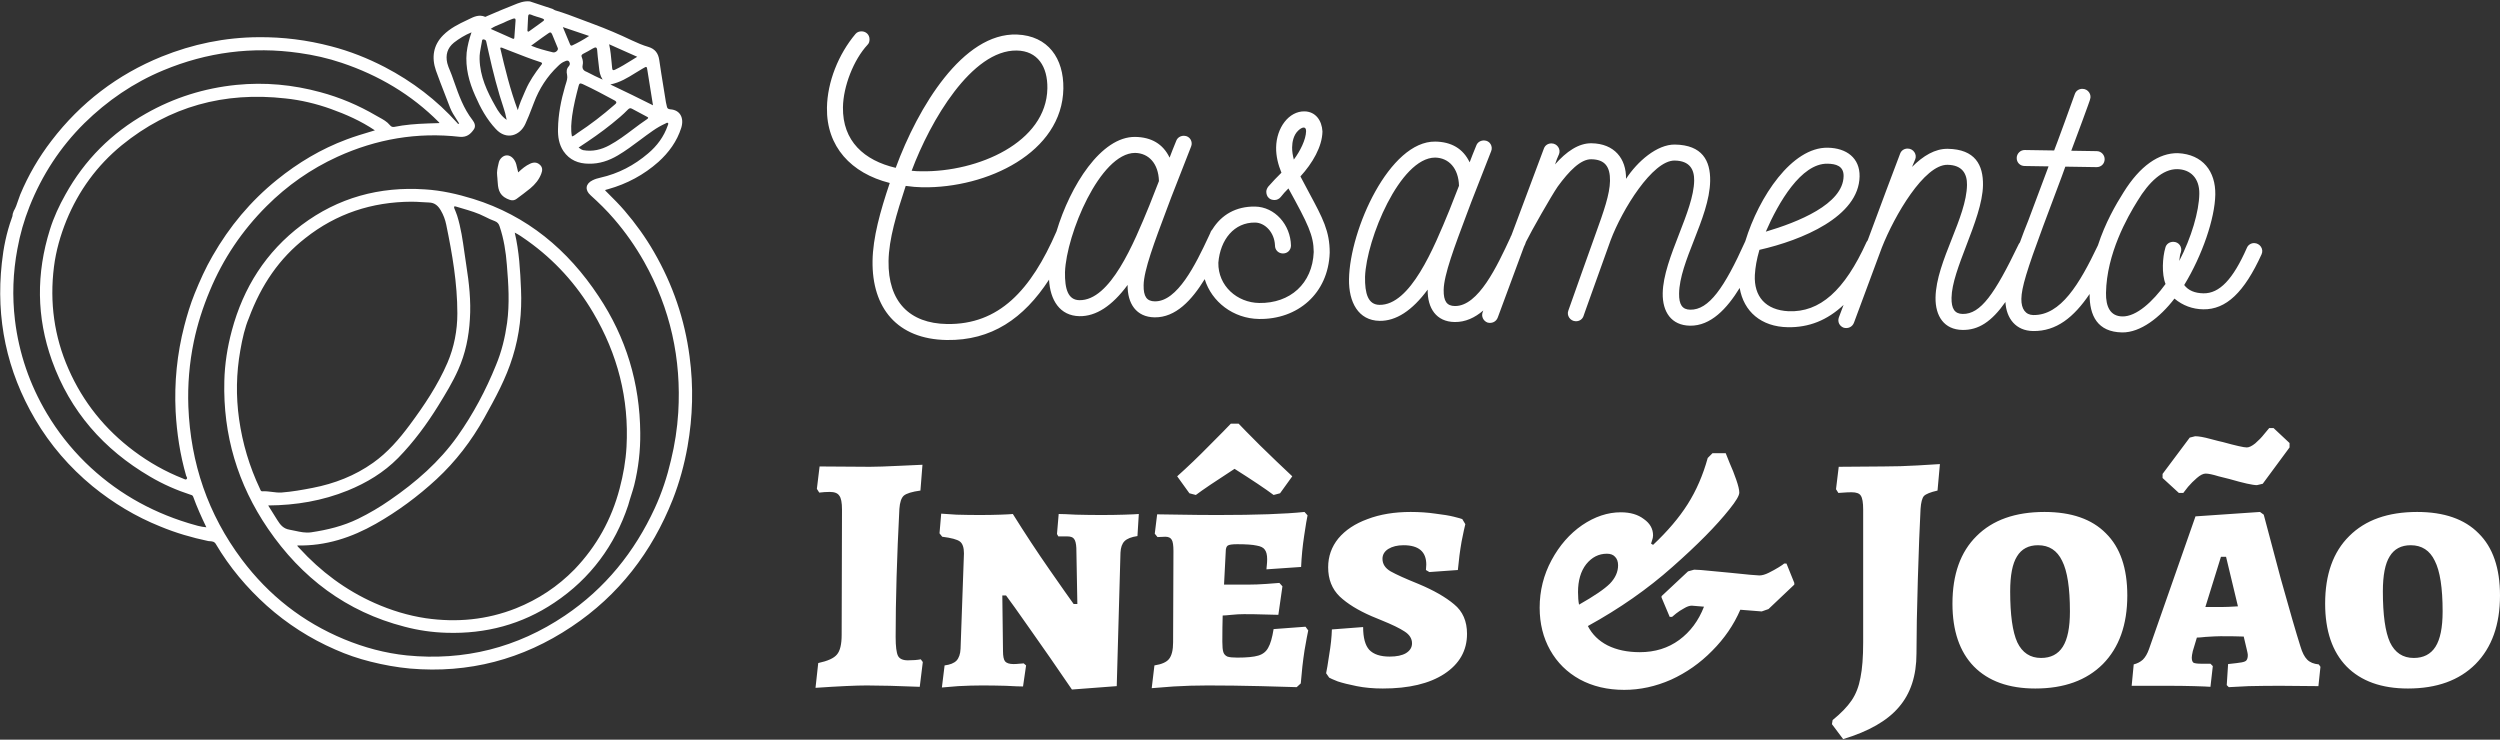 <svg width="1237" height="366" viewBox="0 0 1237 366" fill="none" xmlns="http://www.w3.org/2000/svg">
<rect x="0" y="0" width="1237" height="366" fill="#333333" stroke="none"/>
<path fill-rule="evenodd" clip-rule="evenodd" d="M274.475 5.001C274.548 5.036 274.623 5.069 274.7 5.1C279.157 6.423 283.518 8.086 287.883 9.751C289.785 10.476 291.688 11.202 293.6 11.9C300.1 14.3 306.4 17 312.7 20C315.3 21.2 318 22.4 320.8 23.2C324.1 24.2 325.7 26.3 326.2 29.7C326.849 34.246 327.583 38.75 328.319 43.267L328.322 43.283L328.323 43.291L328.324 43.297L328.335 43.365C328.727 45.77 329.119 48.179 329.5 50.6C329.55 50.9 329.625 51.2 329.7 51.5C329.733 51.632 329.766 51.763 329.797 51.895C329.836 52.063 329.872 52.232 329.9 52.4C330.1 53.5 330.4 54 331.7 54.1C336.4 54.4 338.6 58.2 337.1 63.2C335 69.9 330.9 75.5 325.8 80.1C318.6 86.5 310.2 91 300.9 93.6C300.7 93.65 300.525 93.7 300.35 93.75C300.248 93.779 300.145 93.809 300.038 93.838C299.962 93.858 299.883 93.879 299.8 93.9C299.7 93.9 299.6 94 299.4 94.2C299.663 94.463 299.926 94.725 300.189 94.987L300.818 95.614C303.64 98.424 306.43 101.202 309 104.2C314.5 110.6 319.4 117.4 323.6 124.7C332.9 140.8 338.8 158 341.2 176.4C343.2 191.3 342.8 206.1 340.2 220.9C338.6 229.9 336.2 238.7 332.9 247.1C322.6 273.1 306.2 294.5 282.8 310.1C258.6 326.3 231.9 333.3 202.9 330.8C196.3 330.2 189.8 329 183.4 327.4C177.4 325.9 171.5 323.9 165.9 321.4C153.5 316 142.2 308.8 132 299.7C122.1 290.8 113.6 280.7 106.8 269.2C106.09 267.937 104.944 267.858 103.853 267.782L103.823 267.78C103.701 267.772 103.579 267.763 103.46 267.753C103.303 267.739 103.15 267.723 103 267.7C94.9 266 87 263.7 79.3 260.5C67.1 255.6 56 248.9 45.8 240.6C34.4 231.2 24.9 220.2 17.4 207.5C3.3 183.5 -2.1 157.7 0.9 130.2C1.7 122.6 3.2 115.2 5.8 108C6.1 107.3 6.3 106.6 6.3 105.8C6.4 105.55 6.475 105.325 6.55 105.101C6.584 104.997 6.619 104.893 6.656 104.787C6.673 104.739 6.69 104.69 6.708 104.64C6.737 104.562 6.767 104.482 6.8 104.4C7.769 102.785 8.362 101.004 8.957 99.217C9.284 98.237 9.61 97.256 10 96.3C14 86.7 19.2 77.8 25.5 69.6C39.9 50.8 58.1 36.9 80 28C95.4 21.8 111.3 18.5 127.9 18.4C140.1 18.3 152 19.8 163.8 22.9C173.1 25.3 181.9 28.8 190.4 33.2C204 40.3 216.1 49.5 226.3 60.9C226.5 61.2 226.7 61.5 227.2 61.1C227.074 60.895 226.946 60.691 226.818 60.488C226.534 60.039 226.245 59.594 225.958 59.15L225.948 59.134C224.725 57.246 223.519 55.384 222.7 53.3C221.846 51.035 220.965 48.771 220.081 46.501C218.585 42.657 217.083 38.798 215.7 34.9C213.5 28.5 214.3 22.4 219.3 17.4C222.7 14 226.9 11.9 231.2 9.9C231.456 9.777 231.713 9.65 231.972 9.522C234.436 8.305 237.013 7.033 240 8.3C240.2 8.4 240.6 8.2 240.9 8C242.007 7.534 243.114 7.059 244.223 6.584C246.922 5.427 249.636 4.263 252.4 3.2C252.952 2.986 253.504 2.757 254.059 2.526C256.62 1.461 259.241 0.371 262.2 0.7C263.694 1.185 265.188 1.686 266.69 2.189L266.914 2.265L266.961 2.281L266.991 2.291C269.107 3.002 271.237 3.717 273.4 4.4C273.554 4.477 273.708 4.569 273.867 4.664C273.982 4.732 274.1 4.803 274.224 4.871C274.305 4.916 274.389 4.959 274.475 5.001ZM233.3 16C229.9 17.4 227.2 19.1 224.6 21.1C221.3 23.8 220.4 27.2 221.3 31.2C221.61 32.502 222.112 33.688 222.615 34.878C222.924 35.608 223.234 36.34 223.5 37.1C223.91 38.228 224.31 39.361 224.709 40.494C227.036 47.09 229.362 53.682 233.8 59.4C234.8 60.7 235.6 62.5 234.4 64.1C232.8 66.4 230.9 68 227.5 67.7C206.4 65.3 186.2 68.8 166.9 77.6C153.8 83.6 142.1 91.8 131.9 102C119.8 114.1 110.4 128 103.8 143.9C100.4 152 97.7 160.4 95.9 169C93.7 179.6 92.8 190.4 93.2 201.2C94.3 229.2 102.9 254.5 119.7 276.9C133 294.6 149.8 307.8 170.3 316.3C180.2 320.4 190.6 323.2 201.3 324.3C229.7 327.1 255.9 320.5 279.5 304.6C299.4 291.2 314 273.1 324 251.4C327.5 243.8 330.1 235.9 332 227.7C333.9 219.9 335.1 212.1 335.6 204.1C337.2 177.6 331.7 152.7 318.7 129.5C314.4 121.9 309.5 114.9 303.8 108.3C300.2 104.1 296.3 100.3 292.2 96.6C289.3 94 289.7 90.9 293.2 89.2C294.4 88.6 295.7 88.2 297.1 87.9C306 85.9 313.8 81.8 320.7 75.9C325.1 72.2 328.5 67.6 330.4 62.1C330.427 61.994 330.474 61.881 330.522 61.767C330.656 61.449 330.794 61.12 330.5 60.9C330.18 60.58 329.86 60.772 329.54 60.964C329.46 61.012 329.38 61.06 329.3 61.1C327.1 62.1 325 63.3 323 64.7C320.847 66.185 318.75 67.752 316.651 69.32L316.647 69.323C313.093 71.978 309.535 74.637 305.7 76.9C301.3 79.5 296.6 81.1 291.4 81C286.2 81 281.8 79.2 278.8 74.8C276.6 71.5 276 67.7 276.1 63.8C276.2 56.6 277.6 49.6 279.6 42.7C279.71 42.303 279.84 41.901 279.971 41.496C280.434 40.062 280.912 38.581 280.6 37.1C280.2 35.3 280.3 34 281.5 32.7C282.1 32 282.1 31.2 281.6 30.5C281.1 29.7 280.2 30 279.6 30.3C278.2 30.8 277.1 31.7 276.1 32.7C270.7 37.8 266.8 43.9 264.2 50.8L264.039 51.216L263.819 51.784C263.655 52.211 263.492 52.637 263.329 53.063C262.241 55.901 261.164 58.713 259.9 61.4C257.2 67.2 250.5 69.5 245.3 63.8C240.8 59 237.7 53.3 235.1 47.3C232.1 40.6 230.2 33.5 230.9 26C231.3 22.7 232.1 19.5 233.3 16ZM185.5 64.5C178.5 59.8 171.2 56.6 163.7 53.9C156.4 51.3 148.9 49.5 141.2 48.7C111 45.3 83.9 52.6 60.2 71.9C48 81.9 38.9 94.4 32.9 109C29.9 116.4 27.7 124.1 26.7 132C24.5 149.6 26.8 166.5 33.9 182.6C41.1 199 52 212.5 66.3 223.2C73.8 228.8 81.9 233.4 90.6 236.8C90.644 236.818 90.69 236.838 90.737 236.859C90.796 236.886 90.856 236.916 90.918 236.945L90.924 236.948C91.375 237.165 91.901 237.419 92.3 237.1C92.773 236.706 92.501 236.188 92.266 235.741L92.264 235.738L92.258 235.725C92.222 235.658 92.188 235.592 92.158 235.529C92.136 235.485 92.117 235.442 92.1 235.4C89.1 225 87.5 214.4 86.9 203.6C86.2 189.2 87.6 175.1 91.2 161.2C92.6 155.8 94.2 150.5 96.3 145.3C98.9 138.9 101.7 132.6 105.2 126.6C113.5 112.1 124 99.5 137 89C147.5 80.5 158.9 73.7 171.5 69C175.495 67.491 179.49 66.297 183.836 64.998C184.385 64.834 184.939 64.668 185.5 64.5ZM102.1 260.9C99.6 255.7 97.4 250.8 95.6 245.8C95.4 245.3 95.1 245 94.6 244.9C87.5 242.6 80.6 239.6 74.2 235.8C51.3 222.4 34.7 203.5 25.7 178.4C18 156.9 17.9 135.3 24.7 113.6C26.6 107.5 29.3 101.7 32.4 96.2C41.9 79.1 55.2 65.8 72.2 56.2C86.1 48.3 101.1 43.6 117 42C131.1 40.6 144.9 41.9 158.5 45.6C168.2 48.2 177.4 52.1 186.1 57.2C186.604 57.494 187.117 57.775 187.63 58.056L187.632 58.057C189.559 59.112 191.479 60.163 192.9 61.9C193.6 62.7 194.1 62.9 195 62.8C200.4 61.7 205.9 61.3 211.4 61.1C211.707 61.085 212.014 61.072 212.321 61.06C213.014 61.035 213.707 61.017 214.4 61C215.4 60.975 216.4 60.95 217.4 60.9C217.378 60.833 217.36 60.776 217.346 60.728L217.344 60.722C217.295 60.559 217.277 60.5 217.2 60.5C203.6 46.8 187.3 37.2 169.1 31.1C162.3 28.8 155.2 27.2 148 26.2C124.8 22.9 102.4 25.8 80.8 34.8C66.1 40.9 53.1 49.8 41.7 61C29.8 72.8 20.8 86.6 14.6 102.2C11.9 109 9.9 116 8.6 123.2C6.4 134.9 6 146.6 7.4 158.4C9.4 174.9 14.7 190.3 23.2 204.6C28.5 213.5 34.8 221.5 42.2 228.8C56.7 243 73.8 252.9 93.1 258.8C93.304 258.86 93.508 258.922 93.714 258.984L94.251 259.147C96.625 259.867 99.178 260.642 102.1 260.9ZM283 67.5C283.857 67.286 284.459 66.816 285.061 66.347C285.302 66.159 285.543 65.971 285.8 65.8C292.2 61.6 298.3 56.9 304 51.9C304.042 51.864 304.085 51.827 304.129 51.791C304.811 51.215 305.604 50.546 304.1 49.7C298.9 46.9 293.7 44.1 288.3 41.6C287 41 286.6 41.3 286.3 42.5C285 47.4 283.8 52.3 283.1 57.3L283.088 57.406C282.692 60.768 282.307 64.036 283 67.5ZM256.2 54.5C257.071 51.363 258.322 48.53 259.556 45.737L259.576 45.691C259.751 45.294 259.926 44.897 260.1 44.5C262 40.1 264.7 36.2 267.6 32.4C268.2 31.7 268.7 31.1 267.3 30.7C262.693 29.214 258.196 27.452 253.728 25.7C252.183 25.095 250.641 24.491 249.1 23.9C249.048 23.879 248.996 23.856 248.943 23.832L248.889 23.806L248.813 23.77C248.405 23.576 247.985 23.377 247.5 23.7C249.9 34 252.4 44.3 256.2 54.5ZM286.3 73C287.2 73.7 287.8 74.1 288.6 74.3C293.2 75.1 297.4 74.1 301.5 71.9C305.654 69.668 309.385 66.859 313.122 64.046L313.129 64.041L313.133 64.038L313.137 64.035C315.423 62.315 317.711 60.592 320.1 59C321 58.4 320.9 58.1 320 57.7C317.5 56.4 315.1 55.1 312.7 53.8C311.8 53.3 311.3 53.6 310.6 54.3C308.2 56.8 305.5 59 302.8 61.2C297.6 65.4 292.1 69.2 286.3 73ZM250.7 59.3C250.59 58.834 250.488 58.36 250.385 57.883C250.113 56.621 249.836 55.334 249.4 54.1C246.3 44.9 243.9 35.5 241.8 26L240.6 20.6C240.5 19.9 240 19.6 239.3 19.5C238.8 19.4 238.5 19.8 238.5 20.3C238.435 20.689 238.365 21.077 238.293 21.463C238.224 21.831 238.153 22.197 238.082 22.562L238.074 22.604C237.647 24.802 237.226 26.973 237.3 29.2C237.5 37.8 241 45.3 245.1 52.5C246.5 55.1 248.2 57.6 250.7 59.3ZM323.1 52.1C322.2 46.2 321.3 40.7 320.4 35.2L320.364 34.962C320.194 33.852 320.109 33.296 319.823 33.16C319.536 33.023 319.045 33.311 318.06 33.889L317.7 34.1C316.55 34.757 315.423 35.458 314.289 36.163L314.287 36.164C310.588 38.463 306.821 40.805 302 41.8C309.4 45.3 316.1 48.6 323.1 52.1ZM298.2 39.4C296.9 37.4 296.6 35.5 296.4 33.5C296.343 32.971 296.283 32.442 296.221 31.913C296.179 31.547 296.135 31.181 296.092 30.814L296.091 30.804C295.864 28.895 295.636 26.971 295.5 25C295.4 23.2 294.7 23.2 293.3 24C291.8 24.9 290.2 25.8 288.6 26.6C287.7 27.1 287.5 27.5 287.9 28.4C288.4 29.6 288.6 31 288.3 32.2C287.9 34.2 288.9 35.1 290.6 35.7C293.1 37 295.5 38.2 298.2 39.4ZM315.3 28.1C311.955 26.637 308.805 25.222 305.612 23.788C304.223 23.164 302.825 22.537 301.4 21.9C302.096 25.069 302.373 28.119 302.648 31.141L302.648 31.144L302.658 31.25C302.701 31.724 302.744 32.197 302.789 32.67C302.825 33.047 302.861 33.424 302.9 33.8C303 34.8 303.5 34.9 304.3 34.5C307.152 33.149 309.779 31.516 312.519 29.814C312.962 29.538 313.408 29.261 313.859 28.982C314.027 28.878 314.196 28.774 314.366 28.67C314.675 28.48 314.986 28.29 315.3 28.1ZM262.8 22.6C266.17 24.044 269.726 24.933 273.2 25.8L273.6 25.9C274.9 26.2 276.4 24.8 276 23.8C275.553 22.658 275.081 21.541 274.609 20.423L274.605 20.412L274.6 20.4L274.595 20.388L274.59 20.377C274.119 19.259 273.647 18.142 273.2 17C272.7 15.8 272.1 15.9 271.3 16.5C269.269 17.878 267.238 19.362 265.168 20.874L265.117 20.911L265.108 20.919L265.078 20.941L264.941 21.041C264.232 21.558 263.519 22.079 262.8 22.6ZM247.205 16.25L247.282 16.284C249.43 17.229 251.515 18.147 253.6 19.1C254.3 19.4 254.5 19.1 254.5 18.5C254.6 17.1 254.7 15.725 254.8 14.35C254.9 12.975 255 11.6 255.1 10.2C255.2 9 254.6 9 253.7 9.3C253.3 9.467 252.9 9.622 252.5 9.778C251.7 10.089 250.9 10.4 250.1 10.8C249.23 11.254 248.316 11.622 247.387 11.997L247.382 11.999C245.857 12.613 244.29 13.245 242.8 14.3C244.309 14.975 245.771 15.619 247.205 16.25ZM278.5 13.4C279.8 16.4 280.9 19.1 282 21.8C282.2 22.3 282.5 22.8 283.1 22.5C285.9 21.2 288.6 19.7 291.5 17.8L290.675 17.519L290.569 17.483C286.517 16.101 282.681 14.793 278.5 13.4ZM264.523 7.906L264.496 7.898C264.338 7.848 264.179 7.798 264.021 7.745C263.639 7.619 263.26 7.48 262.9 7.3C261.8 6.8 261.3 7.2 261.3 8.4C261.2 10.4 261.1 12.5 261 14.5C261 14.602 260.994 14.71 260.987 14.816C260.968 15.128 260.951 15.425 261.1 15.5C261.422 15.822 261.744 15.561 262.013 15.343L262.019 15.338L262.084 15.286C262.124 15.254 262.163 15.225 262.2 15.2C263.74 14.15 265.231 13.051 266.742 11.938L266.747 11.933L266.753 11.929L266.759 11.924C267.401 11.451 268.046 10.976 268.7 10.5C269.6 9.9 269.2 9.5 268.5 9.2C267.686 8.874 266.805 8.615 265.966 8.368L265.921 8.354L265.826 8.326C265.682 8.284 265.54 8.242 265.4 8.2C265.215 8.131 265.025 8.066 264.831 8.004C264.729 7.971 264.626 7.939 264.523 7.906ZM561.728 67.746C544.842 67.483 529.57 91.847 522.761 114.479C510.119 143.646 494.272 160.724 468.561 160.323C450.099 160.035 439.337 149.315 439.651 129.158C439.821 118.231 443.594 105.854 448.145 91.98C451.341 92.407 453.599 92.631 456.425 92.675C488.451 93.174 525.66 75.475 526.153 43.826C526.385 28.943 518.645 17.705 503.203 17.088C476.461 16.106 454.215 53.069 443.196 83.047C427.613 79.412 416.833 69.823 417.094 53.056C417.256 42.695 422.359 29.584 429.259 22.154C430.024 21.412 430.227 20.473 430.242 19.531C430.28 17.082 428.419 15.546 426.347 15.513C425.217 15.496 424.081 15.855 423.312 16.785C414.865 26.829 409.376 40.499 409.176 53.31C408.877 72.525 421.108 85.718 440.253 90.538C435.511 104.597 431.918 117.543 431.739 129.034C431.375 152.395 443.947 167.854 468.438 168.235C490.528 168.579 506.513 157.649 519.067 138.368C519.594 148.483 524.397 156.294 534.154 156.446C542.254 156.572 550.249 151.42 557.949 140.988C557.805 150.219 562.223 156.883 571.266 157.024C581.726 157.187 589.742 148.491 596.087 138.115C599.533 149.383 610.244 157.631 622.945 157.829C641.972 158.126 657.245 145.362 657.939 125.022C657.948 114.369 654.506 107.961 647.878 95.624C646.533 93.121 645.057 90.374 643.452 87.298C649.395 80.795 654.234 72.579 654.351 65.044C654.06 59.575 650.925 55.192 645.461 55.107C637.738 54.987 631.58 63.182 631.427 72.978C631.36 77.311 632.426 81.473 634.059 85.455C631.763 87.681 629.847 89.724 627.546 92.326C626.969 93.071 626.577 94.007 626.565 94.76C626.548 95.891 626.904 97.215 627.834 97.983C628.576 98.749 629.704 98.955 630.645 98.969C631.776 98.987 632.915 98.439 633.683 97.509C634.837 96.02 636.179 94.533 637.518 93.235C647.23 110.911 649.971 116.418 650.03 124.71C649.409 140.34 638.327 150.155 623.068 149.917C612.142 149.747 602.66 141.496 602.839 130.005C603.772 118.525 610.689 109.964 621.05 110.126C625.948 110.202 630.584 114.985 630.861 121.396C630.826 123.657 632.495 125.379 634.756 125.414C637.016 125.449 638.738 123.78 638.774 121.52C638.558 111.152 630.781 102.363 620.985 102.211C611.597 102.064 604.334 106.265 599.855 113.548C599.551 113.874 599.283 114.255 599.06 114.683L598.863 115.245L598.813 115.352L598.56 115.898C598.357 116.307 598.163 116.725 597.977 117.15C591.582 130.866 582.544 149.285 571.389 149.112C567.433 149.05 565.773 146.763 565.861 141.111C565.977 133.677 571.195 119.806 577.375 103.374L577.378 103.367L577.38 103.364C578.089 101.477 578.812 99.556 579.541 97.608L589.354 72.511C590.331 70.265 588.871 67.227 585.856 67.18C584.161 67.154 582.639 68.072 582.051 69.57C581.921 69.891 581.789 70.219 581.653 70.553L581.37 71.249C580.548 73.271 579.634 75.521 578.716 77.998C575.43 71.163 569.64 67.869 561.728 67.746ZM451.088 84.489C452.592 84.701 454.287 84.727 455.983 84.753C483.864 85.188 517.823 70.454 518.24 43.703C518.408 32.965 513.442 25.162 503.08 25C480.85 24.654 460.329 59.76 451.088 84.489ZM534.089 148.531C549.348 148.768 560.903 120.683 568.738 101.585L573.447 89.599C573.206 80.927 568.387 75.764 561.605 75.658C544.267 75.765 527.623 116.019 526.956 134.664C526.827 142.953 528.437 148.442 534.089 148.531ZM640.19 78.956C643.269 74.858 646.186 69.062 646.251 64.918C646.292 62.28 644.211 62.813 642.298 64.668C640.002 66.893 639.384 70.275 639.343 72.913C639.31 74.985 639.658 76.875 640.19 78.956ZM719.732 159.337C725.07 159.42 729.771 157.197 733.938 153.62L733.624 154.466C732.838 156.527 733.933 158.805 735.994 159.591C738.057 160.188 740.332 159.281 741.121 157.032L754.026 122.149L754.235 121.705L754.626 120.875L754.823 120.313C754.89 120.124 754.956 119.935 755.015 119.745C757.598 114.487 767.597 96.901 770.772 92.296C776.355 84.658 782.101 78.717 787.376 78.8C794.158 78.905 796.739 82.526 796.631 89.496C796.528 96.09 793.57 104.523 789.435 115.953C789.241 116.327 776.232 153.057 776.035 153.619C775.054 156.054 776.894 158.909 779.72 158.953C781.416 158.979 782.937 158.061 783.529 156.374C783.388 156.645 790.25 137.514 794.21 126.475L796.208 120.907C796.619 119.76 796.876 119.039 796.927 118.896C802.627 103.722 817.706 79.272 828.633 79.442C836.168 79.56 838.361 83.928 838.276 89.391C838.159 96.914 834.528 106.259 830.802 115.847C826.877 125.948 822.847 136.319 822.71 145.113C822.566 154.344 826.985 161.008 836.216 161.152C846.48 161.312 854.479 152.751 860.795 142.48C862.777 154.15 871.44 161.701 884.667 161.907C895.043 162.069 904.076 158.511 912.199 150.874C911.415 152.957 910.64 155.01 909.877 157.024C909.088 159.273 910.186 161.363 912.247 162.148C914.31 162.746 916.585 161.839 917.374 159.59L931.143 122.495C937.42 106.576 952.134 81.367 963.626 81.546C970.973 81.66 973.354 86.031 973.27 91.495C973.144 99.531 969.466 108.826 965.716 118.3C961.818 128.148 957.844 138.191 957.703 147.217C957.56 156.448 961.978 163.112 971.021 163.253C978.923 163.376 985.385 159.246 992.288 149.434C992.735 157.634 997.477 163.665 1005.95 163.797C1017.48 163.977 1026.12 157.021 1033.94 145.461C1033.84 156.257 1037.89 164.294 1050.03 164.484C1059.08 164.625 1068.81 157.051 1075.92 147.74C1080.01 151.195 1084.89 152.967 1090.16 153.049C1101.46 153.225 1110.45 144.698 1119.04 125.8C1120.21 123.18 1118.18 120.322 1115.36 120.278C1113.85 120.254 1112.33 121.173 1111.74 122.671C1104.9 138.204 1098.2 145.26 1090.28 145.137C1085.95 145.07 1082.77 143.701 1080.74 141.031C1089.63 126.472 1095.95 108.104 1096.13 96.235C1096.31 84.932 1090.04 76.355 1077.61 75.784C1068.19 75.638 1058.86 82.087 1050.74 95.151C1046.87 101.263 1041.64 110.335 1038.05 121.404C1028.9 140.638 1019.62 156.096 1006.07 155.885C1002.31 155.826 1000.09 152.965 1000.17 147.878C1000.25 142.415 1002.84 133.788 1010.9 112.055C1013.43 105.276 1015.48 99.83 1017.1 95.497C1019.66 88.692 1021.19 84.63 1021.92 82.454L1037.36 82.695C1039.62 82.73 1041.35 81.061 1041.38 78.8C1041.41 76.728 1039.75 74.818 1037.49 74.782L1024.86 74.586C1026.24 71.027 1034.7 48.17 1034.12 49.291C1035.1 46.857 1033.26 44.002 1030.43 43.958C1028.73 43.931 1027.21 44.85 1026.62 46.536C1026.42 47.287 1016.78 73.706 1016.39 74.454L1001.88 74.228C999.621 74.192 997.896 76.05 997.864 78.122C997.829 80.383 999.498 82.105 1001.76 82.14L1013.63 82.325L1003.6 109.114C1002.13 112.724 1000.72 116.387 999.44 119.969C999.382 120.038 999.325 120.11 999.27 120.183C999.179 120.306 999.091 120.435 999.009 120.569C998.97 120.631 998.933 120.695 998.896 120.76C998.869 120.81 998.842 120.86 998.815 120.911C986.936 145.6 979.998 155.478 971.144 155.34C967.188 155.279 965.531 152.803 965.616 147.34C965.725 140.35 969.283 131.05 972.97 121.414C976.934 111.053 981.046 100.304 981.182 91.618C981.337 81.633 977.313 73.845 963.749 73.633C957.532 73.537 951.637 77.025 946.085 82.591L947.651 78.847C948.631 76.413 946.791 73.558 943.966 73.514C942.27 73.487 940.748 74.406 940.157 76.092C936.237 86.346 931.078 100.23 925.604 114.958L924.13 118.926C923.916 119.171 923.73 119.443 923.576 119.739C912.648 143.877 900.421 154.615 884.979 153.998C873.681 153.445 867.756 146.757 868.3 136.025C868.55 132.072 869.171 128.501 870.566 123.624C891.556 118.863 919.814 107.244 920.125 87.275C920.266 78.232 913.749 73.231 904.329 73.085C886.687 72.81 870.322 97.239 863.566 119.379C853.154 142.564 845.495 153.383 836.339 153.24C832.383 153.178 830.726 150.703 830.811 145.239C830.934 137.362 834.506 128.245 838.177 118.879C842.056 108.982 846.044 98.806 846.188 89.514C846.344 79.53 842.32 71.742 828.756 71.53C819.902 71.392 810.159 79.908 804.561 88.489C804.716 78.504 798.802 71.063 787.499 70.887C781.094 70.787 774.998 75.026 769.435 81.346C770.03 79.471 770.618 77.973 771.398 76.289C772.378 73.855 770.538 71 767.712 70.956C766.017 70.929 764.495 71.848 763.904 73.534C758.898 86.997 753.845 100.459 748.793 113.922L748.764 114L747.835 116.474C747.724 116.639 747.621 116.813 747.526 116.996L747.329 117.558L747.279 117.665C740.847 131.505 731.505 151.606 719.855 151.425C715.899 151.363 714.239 149.076 714.327 143.425C714.443 135.989 719.662 122.115 725.844 105.679C726.268 104.553 726.697 103.414 727.128 102.265L727.557 101.122L728.007 99.921L737.819 74.824C738.797 72.578 737.336 69.54 734.322 69.493C732.627 69.467 731.105 70.385 730.516 71.883C730.422 72.118 730.326 72.356 730.228 72.598L729.834 73.567C729.012 75.588 728.099 77.836 727.182 80.311C723.896 73.476 718.106 70.183 710.194 70.06C687.587 69.707 667.873 113.494 667.489 138.172C667.312 149.476 672.07 158.594 682.62 158.759C690.72 158.885 698.715 153.734 706.415 143.301C706.271 152.532 710.689 159.196 719.732 159.337ZM682.554 150.844C697.814 151.082 709.369 122.997 717.204 103.898L721.913 91.912C721.671 83.24 716.853 78.077 710.071 77.972C692.733 78.079 676.089 118.333 675.422 136.977C675.292 145.266 676.903 150.756 682.554 150.844ZM873.721 114.628C889.433 109.974 911.995 101.092 912.212 87.151C912.292 82.065 908.35 81.061 904.206 80.997C891.207 80.794 879.975 100.216 873.721 114.628ZM1075.42 119.655C1078.06 119.696 1079.9 122.175 1079.11 124.801C1078.68 125.896 1078.55 126.997 1078.43 128.024L1078.43 128.029C1078.38 128.404 1078.34 128.77 1078.29 129.122C1084.31 117.533 1088.09 104.59 1088.22 95.924C1088.35 88.011 1083.7 83.793 1077.3 83.694C1070.14 83.582 1063.25 90.07 1057.64 99.404C1052.62 107.429 1042.35 125.547 1042.05 144.951C1041.94 151.733 1044.13 156.478 1050.16 156.572C1057.13 156.68 1065.16 149.268 1071.51 140.51C1069.52 135.58 1070.02 127.297 1071.41 122.608C1071.82 120.73 1073.53 119.626 1075.42 119.655ZM274.3 298.2C292.3 286.2 304.3 269.6 310.8 250.1C311.339 248.141 311.877 246.446 312.381 244.862L312.383 244.856C312.906 243.208 313.392 241.68 313.8 240.1C315.9 231.6 316.9 222.9 316.8 214.2C316.6 189.6 309.8 167 296.2 146.6C281 123.6 260.8 106.7 234.1 98.4C226.3 96 218.4 94.2 210.2 93.7C187.8 92.2 167.3 97.8 149.3 111.3C131.6 124.6 120.4 142.3 114.7 163.6C112.5 171.8 111.2 180.1 111 188.5C110.3 215.2 117.6 239.6 132.6 261.6C149.2 285.9 171.4 302.7 200.2 310.1C207 311.9 213.9 312.9 221 313.1C240.3 313.7 258.2 309 274.3 298.2ZM147.896 271.001C147.546 270.665 147.183 270.317 147.1 269.9C161.2 270.2 173.9 266 185.9 259.2C196.8 253 206.8 245.6 216 237.1C225.5 228.3 233.3 218.1 239.6 206.8C245 197.1 250.4 187.3 253.7 176.5C257.1 165.6 258.3 154.5 257.8 143.2C257.4 133.8 256.9 124.5 254.7 115.1C256.748 116.124 258.505 117.367 260.219 118.579C260.514 118.788 260.807 118.995 261.1 119.2C274.4 128.7 285.2 140.6 293.5 154.7C305.6 175.2 311.3 197.3 310 221.1C309.6 228.1 308.4 234.9 306.6 241.7C302.6 257 295.2 270.3 284.3 281.7C276 290.2 266.3 296.6 255.3 301C240.9 306.7 226 308.1 210.7 305.9C202 304.6 193.5 302 185.4 298.4C171 292 158.7 282.8 148.1 271.2C148.034 271.134 147.966 271.069 147.897 271.003L147.896 271.001ZM118.9 173.4C119.9 167.5 121.3 161.7 123.1 157.5C129.3 140.8 138.3 127.8 151.1 117.8C166.4 105.7 184 99.9 203.6 99.8C205.339 99.8 207.079 99.908 208.818 100.016C209.979 100.088 211.14 100.16 212.3 100.2C215.2 100.3 216.8 101.9 218.1 104.1C219.4 106.3 220.3 108.7 220.8 111.2C223.8 125.7 226.3 140.2 226.3 155.1C226.3 163.5 224.7 171.8 221.4 179.5C216.6 190.6 209.9 200.6 202.7 210.3C197.5 217.3 191.8 223.9 184.6 229C175.6 235.4 165.5 239.3 154.7 241.4C149.6 242.4 144.5 243.3 139.3 243.7C137.7 243.8 136.15 243.6 134.6 243.4C133.05 243.2 131.5 243 129.9 243.1C129.175 243.18 128.969 242.677 128.76 242.165C128.709 242.041 128.658 241.917 128.6 241.8C123.4 230.8 120 219.4 118.3 207.4C116.7 196 116.9 184.7 118.9 173.4ZM137.2 257.3L132.7 250.1C146.5 250 159.5 247.8 172.1 242.7C181.4 238.9 189.9 233.8 197 226.6C204.7 218.7 211.2 209.9 217 200.5C220.5 194.8 224 189.1 226.7 183C230.3 175 232 166.6 232.5 157.9C233.1 148.9 232.1 140 230.7 131.1C230.379 129.074 230.094 127.048 229.81 125.025C228.944 118.86 228.082 112.723 226.2 106.7C225.8 105.5 225.3 104.3 224.8 103.1C224.5 102.2 224.7 101.9 225.6 102.2C226.58 102.5 227.564 102.788 228.548 103.076C232.484 104.228 236.42 105.38 240.1 107.3C241.6 108.1 243.2 108.8 244.8 109.4C246.1 109.9 246.8 110.7 247.2 112C249.3 118.2 250.3 124.6 250.8 131.1C251.6 140.7 252.2 150.2 250.9 159.8C249.9 167 248.2 174 245.4 180.7C240.4 193.1 234.1 204.9 226.4 215.8C217.4 228.5 205.8 238.6 193 247.4C188 250.9 182.7 254 177.2 256.7C169.8 260.3 162 262.2 153.9 263.4C151.164 263.77 148.592 263.21 146.022 262.65C145.117 262.453 144.212 262.256 143.3 262.1C140.2 261.6 138.7 259.7 137.2 257.3ZM256.4 85.3C258.3 83.5 260.1 82 262.3 81C264 80.2 265.7 80.2 267.1 81.5C268.5 82.7 268.5 84.3 267.8 86C266.7 88.9 264.8 91.2 262.4 93.2C260.2 95 257.9 96.7 255.6 98.4C253.9 99.6 252.6 99.1 250.8 98.3C246.621 96.333 246.403 92.822 246.186 89.307C246.161 88.907 246.137 88.508 246.106 88.111C246.077 87.738 246.044 87.367 246 87C245.73 85.02 246.189 83.04 246.648 81.06C246.699 80.84 246.75 80.62 246.8 80.4C247.2 78.6 248.9 77 250.5 76.9C252.1 76.7 253.8 77.8 254.8 79.7C255.375 80.722 255.623 81.907 255.884 83.151L255.885 83.154C256.032 83.857 256.183 84.578 256.4 85.3ZM414.1 323.875C412.644 325.667 409.564 327.067 404.86 328.075L403.516 340.339C415.052 339.555 423.508 339.163 428.884 339.163C435.38 339.163 444.116 339.387 455.092 339.835L456.604 327.571L455.596 326.227C453.916 326.563 451.788 326.731 449.212 326.731C446.748 326.731 445.124 326.003 444.34 324.547C443.556 322.979 443.164 319.843 443.164 315.139C443.164 296.771 443.78 275.659 445.012 251.803C445.236 248.555 445.964 246.371 447.196 245.251C448.54 244.131 451.284 243.291 455.428 242.731L456.436 229.963L445.348 230.467C438.516 230.803 433.532 230.971 430.396 230.971L405.532 230.803L404.188 241.891L405.364 243.739C407.156 243.515 408.892 243.403 410.572 243.403C412.924 243.403 414.492 244.019 415.276 245.251C416.172 246.371 416.62 248.667 416.62 252.139L416.452 314.131C416.452 318.835 415.668 322.083 414.1 323.875ZM531.395 266.587C532.067 267.371 532.459 268.883 532.572 271.123L533.076 298.843H531.228C529.436 296.379 525.459 290.723 519.3 281.875C513.14 273.027 507.092 263.843 501.156 254.323C500.147 254.435 498.076 254.547 494.939 254.659C491.803 254.771 488.443 254.827 484.859 254.827C481.052 254.827 477.187 254.771 473.267 254.659C469.348 254.435 466.828 254.267 465.708 254.155L464.868 263.899L466.212 265.579C470.692 266.139 473.604 266.923 474.947 267.931C476.291 268.939 476.963 270.899 476.963 273.811L475.284 321.019C475.171 323.595 474.5 325.555 473.267 326.899C472.036 328.131 470.076 328.915 467.387 329.251L466.043 340.171C467.276 340.059 469.963 339.835 474.108 339.499C478.364 339.275 482.284 339.163 485.868 339.163C489.676 339.163 493.595 339.219 497.628 339.331C501.771 339.555 504.628 339.667 506.196 339.667L507.708 329.251L506.531 328.243C506.196 328.243 505.468 328.299 504.348 328.411C503.339 328.523 502.388 328.579 501.491 328.579C499.475 328.579 498.076 328.131 497.291 327.235C496.619 326.339 496.284 324.659 496.284 322.195L495.947 294.643H497.796C499.588 296.995 503.619 302.651 509.891 311.611C516.163 320.459 522.995 330.315 530.388 341.179L552.563 339.499L554.412 273.475C554.523 270.899 555.196 268.995 556.427 267.763C557.659 266.531 559.788 265.691 562.812 265.243L563.483 254.323C562.251 254.435 559.843 254.547 556.26 254.659C552.788 254.771 549.036 254.827 545.004 254.827C540.859 254.827 536.66 254.771 532.404 254.659C528.26 254.435 525.404 254.323 523.836 254.323L522.995 264.235L523.667 265.411H528.036C529.715 265.411 530.836 265.803 531.395 266.587ZM582.468 235.675L588.516 244.075L591.708 244.915C594.956 242.451 601.34 238.139 610.86 231.979C619.708 237.579 626.147 241.891 630.179 244.915L633.372 244.075L639.419 235.675C634.268 230.859 628.947 225.763 623.459 220.387C617.971 214.899 614.444 211.315 612.875 209.635H609.011C607.444 211.315 603.916 214.899 598.427 220.387C593.052 225.875 587.731 230.971 582.468 235.675ZM578.436 326.059C577.204 327.627 574.795 328.691 571.211 329.251L569.867 340.507C571.436 340.395 575.02 340.115 580.62 339.667C586.219 339.331 591.875 339.163 597.587 339.163C605.875 339.163 614.612 339.275 623.795 339.499C632.979 339.723 638.916 339.891 641.604 340.003L643.62 338.155C644.068 332.443 644.684 327.011 645.468 321.859C646.364 316.707 646.979 313.403 647.315 311.947L645.971 310.099L630.179 311.275C629.508 315.531 628.612 318.611 627.491 320.515C626.483 322.419 624.86 323.707 622.62 324.379C620.379 325.051 616.907 325.387 612.204 325.387C609.964 325.387 608.34 325.219 607.332 324.883C606.323 324.435 605.652 323.707 605.315 322.699C604.979 321.691 604.812 319.955 604.812 317.491C604.812 312.675 604.867 308.363 604.979 304.555C605.763 304.555 607.219 304.443 609.347 304.219C611.476 303.995 613.548 303.883 615.563 303.883C619.147 303.883 622.563 303.939 625.812 304.051C629.172 304.163 631.412 304.219 632.531 304.219L634.548 290.107L633.035 288.427C631.803 288.539 629.62 288.707 626.483 288.931C623.347 289.155 620.379 289.267 617.58 289.267H605.652L606.491 272.971C606.491 271.403 606.827 270.395 607.5 269.947C608.172 269.499 609.739 269.275 612.204 269.275C616.572 269.275 619.763 269.499 621.78 269.947C623.795 270.283 625.139 270.955 625.812 271.963C626.595 272.971 626.988 274.539 626.988 276.667C626.988 277.675 626.931 278.683 626.82 279.691C626.764 280.189 626.723 280.605 626.695 280.938C626.666 281.281 626.652 281.537 626.652 281.707L643.788 280.531C644.011 275.379 644.516 270.227 645.3 265.075C646.083 259.811 646.644 256.451 646.979 254.995L645.468 253.315C635.835 254.323 621.555 254.827 602.627 254.827C596.132 254.827 589.971 254.771 584.147 254.659C578.436 254.547 574.572 254.491 572.555 254.491L571.379 264.067L572.724 265.747L576.587 265.579C578.156 265.579 579.219 266.083 579.78 267.091C580.34 267.987 580.62 269.835 580.62 272.635L580.451 317.827C580.451 321.635 579.78 324.379 578.436 326.059ZM671.284 339.499C675.204 340.283 679.516 340.675 684.22 340.675C697.1 340.675 707.236 338.267 714.628 333.451C722.132 328.523 725.884 321.915 725.884 313.627C725.884 307.355 723.756 302.483 719.5 299.011C715.244 295.427 709.364 292.067 701.86 288.931C695.476 286.355 690.884 284.283 688.084 282.715C685.396 281.147 684.052 279.075 684.052 276.499C684.052 274.483 685.004 272.859 686.908 271.627C688.924 270.395 691.444 269.779 694.468 269.779C701.972 269.779 705.724 272.971 705.724 279.355L705.556 282.043L707.236 283.051L721.348 282.043C721.796 277.115 722.412 272.411 723.196 267.931C724.092 263.451 724.708 260.595 725.044 259.363L723.532 256.843C722.972 256.619 721.572 256.227 719.332 255.667C717.092 255.107 714.068 254.603 710.26 254.155C706.452 253.595 702.364 253.315 697.996 253.315C689.932 253.315 682.82 254.491 676.66 256.843C670.5 259.083 665.684 262.275 662.212 266.419C658.852 270.563 657.172 275.323 657.172 280.699C657.172 286.635 659.076 291.451 662.884 295.147C666.692 298.731 671.956 301.979 678.676 304.891L683.548 306.907C688.812 309.035 692.62 310.883 694.972 312.451C697.436 314.019 698.668 315.979 698.668 318.331C698.668 320.347 697.66 321.971 695.644 323.203C693.74 324.323 691.052 324.883 687.58 324.883C682.988 324.883 679.628 323.763 677.5 321.523C675.484 319.283 674.476 315.531 674.476 310.267L659.02 311.443C658.908 315.251 658.46 319.451 657.676 324.043C657.004 328.635 656.5 331.659 656.164 333.115L657.676 335.299C658.236 335.635 659.636 336.251 661.876 337.147C664.228 337.931 667.364 338.715 671.284 339.499ZM887.821 289.267V288.427L883.957 278.851H882.781C882.445 279.187 881.549 279.803 880.093 280.699C878.637 281.595 877.013 282.491 875.221 283.387C873.429 284.283 871.861 284.731 870.517 284.731C869.285 284.731 864.413 284.283 855.901 283.387C854.221 283.275 851.253 282.995 846.997 282.547C842.741 282.099 839.829 281.875 838.261 281.875L835.237 282.715L822.133 294.979V295.651L826.165 305.227H827.341C827.677 304.891 828.349 304.331 829.357 303.547C830.477 302.651 831.765 301.811 833.221 301.027C834.677 300.131 835.965 299.683 837.085 299.683L843.133 300.187C840.445 307.131 836.357 312.619 830.869 316.651C825.381 320.683 818.885 322.699 811.381 322.699C805.221 322.699 799.901 321.579 795.421 319.339C791.053 317.099 787.805 313.907 785.677 309.763C801.357 301.139 815.301 291.395 827.509 280.531C839.829 269.667 849.237 260.147 855.733 251.971C858.981 247.939 860.605 245.195 860.605 243.739C860.605 242.395 860.101 240.267 859.093 237.355C858.085 234.443 857.021 231.755 855.901 229.291C854.893 226.715 854.221 225.035 853.885 224.251H847.333L844.981 226.603C842.629 235.115 839.325 242.731 835.069 249.451C830.813 256.171 825.101 262.891 817.933 269.611L816.925 268.939C816.983 268.821 817.058 268.626 817.147 268.354C817.229 268.108 817.322 267.799 817.429 267.427C817.765 266.531 817.933 265.691 817.933 264.907C817.933 261.659 816.421 258.971 813.397 256.843C810.485 254.603 806.677 253.483 801.973 253.483C795.477 253.483 789.093 255.611 782.821 259.867C776.661 264.123 771.621 269.891 767.701 277.171C763.781 284.451 761.821 292.291 761.821 300.691C761.821 308.531 763.557 315.531 767.029 321.691C770.501 327.851 775.373 332.667 781.645 336.139C788.029 339.611 795.365 341.347 803.653 341.347C811.493 341.347 819.221 339.667 826.837 336.307C834.453 332.835 841.229 328.075 847.165 322.027C853.213 315.979 857.861 309.203 861.109 301.699L871.693 302.539L875.053 301.363L887.821 289.267ZM781.309 299.179C780.973 297.499 780.805 295.427 780.805 292.963C780.805 287.251 782.149 282.659 784.837 279.187C787.637 275.715 791.053 273.979 795.085 273.979C796.877 273.979 798.221 274.483 799.117 275.491C800.125 276.499 800.629 277.899 800.629 279.691C800.629 282.939 799.285 285.963 796.597 288.763C793.909 291.451 788.813 294.923 781.309 299.179ZM906.777 356.299L906.441 358.315L911.985 365.707C924.641 361.899 933.825 356.635 939.537 349.915C945.361 343.195 948.273 334.347 948.273 323.371C948.273 313.851 948.497 301.643 948.945 286.747C949.393 271.851 949.841 260.203 950.289 251.803C950.513 248.555 951.073 246.427 951.969 245.419C952.977 244.411 955.217 243.515 958.689 242.731L959.865 229.627C958.185 229.739 954.489 229.963 948.777 230.299C943.065 230.635 937.409 230.803 931.809 230.803L909.801 230.971L908.457 242.059L909.633 243.907C910.081 243.907 910.921 243.851 912.153 243.739C913.497 243.627 914.841 243.571 916.185 243.571C918.537 243.571 920.049 244.131 920.721 245.251C921.505 246.371 921.897 248.667 921.897 252.139V317.827C921.897 325.107 921.449 330.931 920.553 335.299C919.769 339.667 918.313 343.419 916.185 346.555C914.057 349.691 910.921 352.939 906.777 356.299ZM976.658 329.755C983.826 337.035 993.962 340.675 1007.07 340.675C1021.29 340.675 1032.43 336.643 1040.5 328.579C1048.56 320.403 1052.59 309.091 1052.59 294.643C1052.59 281.091 1049.07 270.843 1042.01 263.899C1035.07 256.843 1024.93 253.315 1011.6 253.315C997.155 253.315 985.955 257.291 978.002 265.243C970.051 273.083 966.074 284.227 966.074 298.675C966.074 312.115 969.603 322.475 976.658 329.755ZM1020.67 320.011C1018.32 323.707 1014.74 325.555 1009.92 325.555C1004.55 325.555 1000.63 322.979 998.163 317.827C995.811 312.675 994.635 304.275 994.635 292.627C994.635 284.675 995.754 278.907 997.995 275.323C1000.23 271.627 1003.71 269.779 1008.41 269.779C1013.9 269.779 1017.87 272.355 1020.34 277.507C1022.91 282.547 1024.2 290.891 1024.2 302.539C1024.2 310.491 1023.03 316.315 1020.67 320.011ZM1070.04 234.499V236.515L1078.1 243.907H1080.29C1080.62 243.459 1081.41 242.451 1082.64 240.883C1083.98 239.315 1085.44 237.859 1087.01 236.515C1088.69 235.059 1090.14 234.331 1091.37 234.331C1092.72 234.331 1094.85 234.779 1097.76 235.675C1100.78 236.459 1102.57 236.907 1103.13 237.019C1110.08 239.035 1114.61 240.043 1116.74 240.043L1119.6 239.371L1132.87 221.395V219.211L1124.97 211.819H1122.79C1122.45 212.267 1121.61 213.275 1120.27 214.843C1119.04 216.411 1117.58 217.923 1115.9 219.379C1114.22 220.723 1112.82 221.395 1111.7 221.395C1110.25 221.395 1106.27 220.499 1099.77 218.707C1099.1 218.595 1097.09 218.091 1093.73 217.195C1090.48 216.299 1087.96 215.851 1086.17 215.851L1083.48 216.523L1070.04 234.499ZM1102.46 328.579L1101.79 338.995L1102.8 340.003C1104.25 339.891 1107.56 339.723 1112.71 339.499C1117.86 339.387 1123.07 339.331 1128.33 339.331L1147.15 339.499L1148.16 329.923L1147.32 328.747C1144.85 328.523 1142.95 327.739 1141.61 326.395C1140.26 325.051 1139.14 322.867 1138.25 319.843C1136.12 313.123 1132.87 301.923 1128.5 286.243C1124.25 270.451 1121.45 259.923 1120.1 254.659L1118.25 253.315L1086.33 255.499L1063.32 321.187C1062.53 323.427 1061.53 325.163 1060.29 326.395C1059.06 327.515 1057.55 328.299 1055.76 328.747L1054.75 339.331H1072.56C1077.26 339.331 1081.63 339.387 1085.66 339.499C1089.69 339.611 1092.38 339.723 1093.73 339.835L1094.9 329.587L1093.73 328.411H1089.36C1087.34 328.411 1086 328.243 1085.33 327.907C1084.77 327.459 1084.49 326.619 1084.49 325.387C1084.49 324.715 1084.65 323.651 1084.99 322.195L1087.01 315.475C1087.9 315.475 1089.36 315.363 1091.37 315.139C1094.73 314.915 1097.2 314.803 1098.77 314.803C1103.92 314.803 1107.73 314.859 1110.19 314.971L1111.7 321.355C1111.81 321.803 1111.93 322.307 1112.04 322.867C1112.11 323.164 1112.16 323.462 1112.19 323.759C1112.2 323.91 1112.21 324.06 1112.21 324.211C1112.21 325.331 1111.98 326.171 1111.53 326.731C1111.2 327.179 1110.41 327.515 1109.18 327.739C1107.95 327.963 1105.71 328.243 1102.46 328.579ZM1107.33 300.019C1103.75 300.243 1101.01 300.355 1099.1 300.355H1091.21L1098.93 275.491H1101.45L1107.33 300.019ZM1161.06 329.755C1168.23 337.035 1178.37 340.675 1191.47 340.675C1205.7 340.675 1216.84 336.643 1224.9 328.579C1232.97 320.403 1237 309.091 1237 294.643C1237 281.091 1233.47 270.843 1226.42 263.899C1219.47 256.843 1209.34 253.315 1196.01 253.315C1181.56 253.315 1170.36 257.291 1162.41 265.243C1154.46 273.083 1150.48 284.227 1150.48 298.675C1150.48 312.115 1154.01 322.475 1161.06 329.755ZM1205.08 320.011C1202.73 323.707 1199.14 325.555 1194.33 325.555C1188.95 325.555 1185.03 322.979 1182.57 317.827C1180.22 312.675 1179.04 304.275 1179.04 292.627C1179.04 284.675 1180.16 278.907 1182.4 275.323C1184.64 271.627 1188.11 269.779 1192.82 269.779C1198.3 269.779 1202.28 272.355 1204.74 277.507C1207.32 282.547 1208.61 290.891 1208.61 302.539C1208.61 310.491 1207.43 316.315 1205.08 320.011Z" fill="white"/>
</svg>
